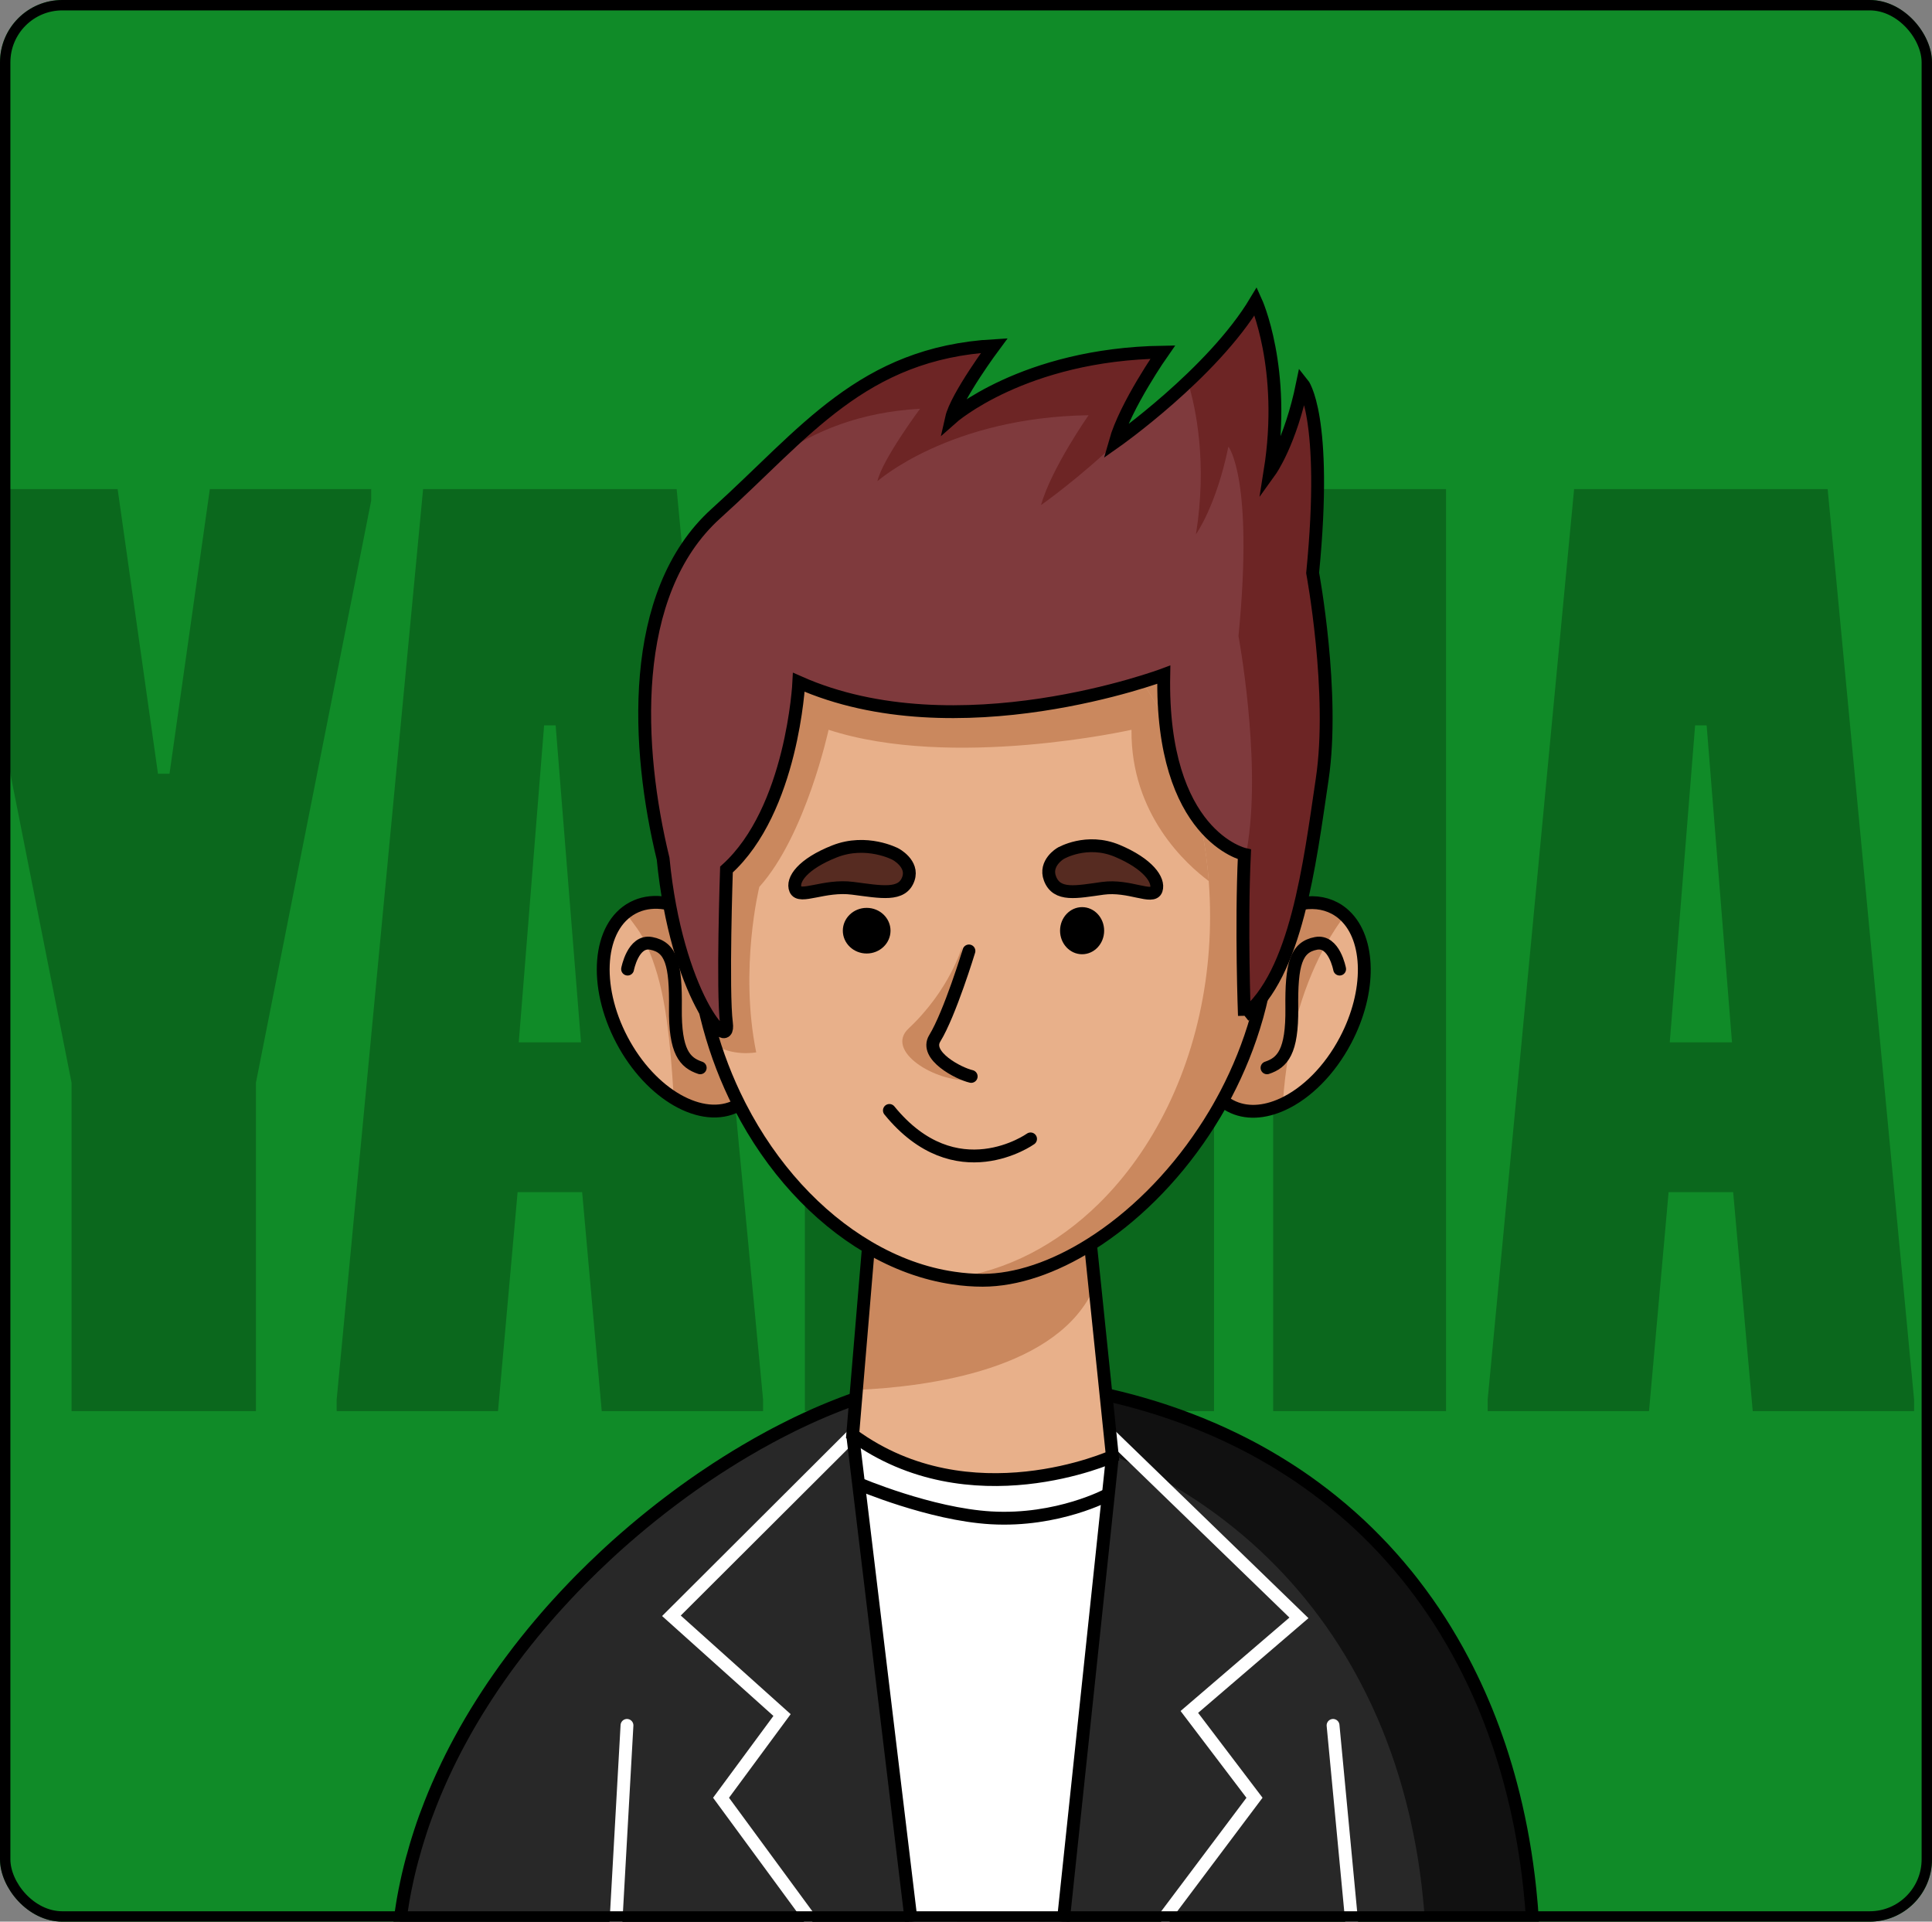 <svg width="372" height="370" viewBox="0 0 372 370" fill="none" xmlns="http://www.w3.org/2000/svg">
<rect x="0" y="0" width="372" height="370" fill="#808080" stroke="none"/>
<g clip-path="url(#clip0_476_1470)">
<rect x="-26" y="-27" width="422" height="422" fill="#108B28"/>
<path d="M40.404 94.172L32.638 148.983H30.419L22.652 94.172H-8.415V96.392L13.776 208.454V271.697H49.281V208.454L71.471 96.392V94.172H40.404ZM81.466 94.172L64.824 269.478V271.697H95.89L99.663 229.535H112.09L115.862 271.697H146.929V269.478L130.286 94.172H81.466ZM99.885 200.687L104.767 139.663H106.986L111.868 200.687H99.885ZM154.978 94.172V271.697H187.154V196.249H201.578V271.697H233.755V94.172H201.578V167.401H187.154V94.172H154.978ZM245.141 94.172V271.697H278.427V94.172H245.141ZM303.089 94.172L286.446 269.478V271.697H317.513L321.285 229.535H333.712L337.484 271.697H368.551V269.478L351.908 94.172H303.089ZM321.507 200.687L326.389 139.663H328.608L333.49 200.687H321.507Z" fill="#0B681D"/>
<path d="M295.084 369.882C284.339 369.895 272.605 369.907 260.259 369.919C248.5 369.932 236.191 369.944 223.666 369.956C217.611 369.956 211.5 369.963 205.383 369.969H204.734C194.952 369.969 185.14 369.981 175.463 369.987H175.012C168.722 369.993 162.487 369.993 156.352 370H118.604C109.261 370 100.462 369.993 92.411 369.987C86.899 369.981 81.746 369.975 77 369.969C77.062 369.468 77.13 368.968 77.204 368.467C77.297 367.825 77.395 367.188 77.501 366.552C77.55 366.243 77.599 365.934 77.655 365.625C77.853 364.525 78.063 363.437 78.304 362.35C78.397 361.917 78.489 361.491 78.588 361.065C78.705 360.577 78.823 360.088 78.94 359.6C79.064 359.112 79.187 358.624 79.317 358.142C79.36 357.981 79.404 357.827 79.447 357.672C79.632 356.98 79.824 356.294 80.028 355.609C80.102 355.361 80.176 355.114 80.25 354.873C80.331 354.589 80.417 354.305 80.51 354.027C80.646 353.569 80.794 353.118 80.942 352.667C81.542 350.857 82.19 349.059 82.889 347.285C83.13 346.674 83.371 346.068 83.624 345.463C84.075 344.375 84.551 343.288 85.039 342.212C85.15 341.965 85.268 341.718 85.379 341.471C85.873 340.408 86.374 339.358 86.899 338.313C87.412 337.288 87.943 336.268 88.493 335.255C89.859 332.721 91.323 330.237 92.868 327.797C93.177 327.308 93.492 326.82 93.807 326.338C94.53 325.232 95.272 324.139 96.025 323.057C96.785 321.97 97.552 320.901 98.343 319.838C98.806 319.214 99.275 318.596 99.745 317.978C99.807 317.892 99.875 317.805 99.943 317.718C100.357 317.187 100.765 316.662 101.179 316.143C101.661 315.537 102.149 314.932 102.643 314.332C103.49 313.307 104.342 312.293 105.207 311.292L106.116 310.254C106.48 309.846 106.839 309.445 107.197 309.049C107.722 308.475 108.241 307.9 108.767 307.338C109.317 306.751 109.866 306.17 110.423 305.589C110.867 305.126 111.312 304.668 111.763 304.211C113.376 302.58 115.014 300.992 116.676 299.447C116.904 299.231 117.133 299.014 117.368 298.804C117.807 298.403 118.245 298.007 118.684 297.606C119.203 297.142 119.722 296.685 120.241 296.228C120.847 295.702 121.452 295.177 122.064 294.658C122.639 294.17 123.219 293.682 123.8 293.206C124.381 292.73 124.962 292.255 125.549 291.785C126.136 291.315 126.723 290.852 127.31 290.395C127.743 290.055 128.175 289.721 128.614 289.394C130.653 287.837 132.704 286.347 134.768 284.926C135.157 284.66 135.547 284.395 135.936 284.135C137.234 283.252 138.537 282.405 139.841 281.583C141.04 280.823 142.245 280.088 143.45 279.377C145.069 278.42 146.681 277.505 148.294 276.64C148.64 276.455 148.986 276.269 149.338 276.084C149.777 275.849 150.216 275.62 150.655 275.404C151.248 275.095 151.847 274.799 152.44 274.502C153.225 274.113 154.016 273.73 154.801 273.371C155.103 273.229 155.406 273.087 155.709 272.951C156.617 272.531 157.526 272.129 158.434 271.746C158.718 271.623 159.009 271.505 159.293 271.388C159.491 271.301 159.694 271.215 159.892 271.141C160.584 270.856 161.27 270.585 161.956 270.319C162.067 270.276 162.178 270.232 162.29 270.195C162.358 270.164 162.419 270.146 162.481 270.121C162.815 269.991 163.149 269.868 163.476 269.75C165.064 269.163 166.634 268.638 168.178 268.168C168.716 268.002 169.26 267.847 169.791 267.699C170.193 267.575 170.594 267.464 170.996 267.365C171.317 267.273 171.645 267.192 171.966 267.112C173.054 266.834 174.129 266.587 175.185 266.377C175.587 266.29 175.976 266.216 176.372 266.148C176.607 266.099 176.841 266.055 177.076 266.018C177.917 265.87 178.751 265.746 179.566 265.647C179.82 265.61 180.073 265.579 180.32 265.555C181.525 265.413 182.699 265.32 183.842 265.283C184.046 265.271 184.25 265.264 184.454 265.258C184.794 265.252 185.134 265.246 185.474 265.246C185.931 265.24 186.382 265.252 186.827 265.264C187.476 265.289 188.131 265.314 188.773 265.345C189.101 265.357 189.422 265.369 189.743 265.388C189.811 265.388 189.873 265.388 189.941 265.4C190.596 265.437 191.251 265.474 191.9 265.518C192.672 265.567 193.445 265.623 194.211 265.691C194.322 265.697 194.427 265.703 194.532 265.715C195.298 265.777 196.058 265.851 196.818 265.925C196.843 265.925 196.862 265.925 196.88 265.932C198.332 266.08 199.772 266.247 201.193 266.432C201.91 266.525 202.621 266.624 203.325 266.729C203.362 266.729 203.393 266.735 203.424 266.741C204.085 266.84 204.74 266.945 205.389 267.05C205.42 267.05 205.457 267.05 205.494 267.069C206.173 267.18 206.853 267.291 207.527 267.415C208.219 267.538 208.905 267.668 209.591 267.804C210.27 267.94 210.95 268.076 211.63 268.218C212.303 268.366 212.977 268.515 213.644 268.669C215.04 268.99 216.412 269.33 217.778 269.695L219.52 270.177C220.132 270.35 220.738 270.529 221.343 270.714C221.541 270.77 221.732 270.832 221.924 270.887C222.412 271.042 222.894 271.19 223.376 271.345C223.994 271.548 224.612 271.752 225.217 271.956C225.224 271.956 225.236 271.956 225.248 271.969C225.872 272.179 226.49 272.395 227.102 272.617C227.714 272.84 228.325 273.069 228.931 273.297C228.95 273.303 228.968 273.31 228.987 273.316C230.426 273.866 231.848 274.44 233.238 275.046C233.312 275.071 233.38 275.101 233.454 275.132C234.14 275.435 234.826 275.738 235.499 276.047C236.216 276.374 236.921 276.708 237.619 277.048C238.317 277.388 239.015 277.734 239.701 278.086C240.294 278.389 240.881 278.698 241.462 279.013C241.629 279.105 241.796 279.192 241.963 279.285C242.556 279.612 243.149 279.946 243.736 280.28C243.742 280.28 243.748 280.286 243.761 280.292C244.422 280.669 245.071 281.058 245.72 281.447C246.368 281.837 247.011 282.238 247.654 282.646C249.569 283.857 251.423 285.13 253.227 286.465C253.826 286.903 254.42 287.355 255.013 287.812C255.507 288.195 256.001 288.584 256.49 288.98C256.582 289.048 256.669 289.122 256.755 289.196C257.33 289.659 257.898 290.135 258.467 290.617C259.029 291.093 259.585 291.581 260.135 292.069C260.166 292.094 260.203 292.125 260.234 292.156C260.753 292.619 261.266 293.089 261.773 293.558C262.31 294.065 262.842 294.572 263.367 295.085C263.892 295.604 264.417 296.123 264.924 296.648C265.437 297.173 265.944 297.704 266.444 298.236C266.945 298.773 267.439 299.317 267.921 299.861C267.946 299.88 267.964 299.904 267.977 299.923C268.452 300.454 268.916 300.986 269.373 301.529C269.843 302.079 270.306 302.635 270.757 303.191C270.776 303.216 270.794 303.235 270.813 303.253C271.171 303.698 271.523 304.143 271.876 304.594C272.011 304.767 272.147 304.934 272.271 305.107C272.685 305.632 273.08 306.164 273.476 306.701C273.915 307.288 274.347 307.888 274.767 308.487C275.62 309.686 276.442 310.909 277.239 312.151C277.622 312.751 277.999 313.356 278.376 313.968C278.413 314.023 278.45 314.085 278.481 314.147C278.846 314.74 279.198 315.333 279.55 315.939C279.915 316.569 280.279 317.206 280.637 317.848C280.644 317.854 280.65 317.861 280.65 317.873C281.008 318.522 281.36 319.177 281.706 319.838C281.984 320.363 282.256 320.895 282.528 321.432C282.794 321.964 283.06 322.501 283.319 323.039C283.554 323.514 283.776 323.99 284.005 324.472C284.036 324.534 284.067 324.596 284.092 324.664C284.308 325.127 284.518 325.591 284.728 326.06C284.833 326.289 284.932 326.517 285.031 326.746C285.21 327.148 285.383 327.556 285.556 327.963C285.766 328.464 285.976 328.958 286.18 329.459C286.662 330.639 287.119 331.831 287.564 333.043C287.774 333.617 287.984 334.192 288.182 334.773C288.349 335.23 288.503 335.7 288.664 336.163C288.714 336.305 288.757 336.447 288.806 336.596C288.961 337.065 289.115 337.541 289.27 338.023C289.504 338.764 289.733 339.506 289.956 340.26C290.277 341.347 290.586 342.441 290.876 343.541C292.39 349.226 293.527 355.133 294.281 361.225C294.33 361.646 294.38 362.072 294.429 362.492C294.485 362.98 294.54 363.468 294.59 363.956C294.683 364.846 294.763 365.736 294.843 366.632C294.855 366.799 294.874 366.972 294.886 367.139C294.961 368.047 295.029 368.962 295.084 369.882Z" fill="#111111"/>
<path d="M274.36 369.888C269.824 369.895 265.116 369.901 260.259 369.907C248.766 369.913 236.445 369.926 223.679 369.938C217.667 369.944 211.549 369.95 205.383 369.956C205.166 369.95 204.95 369.95 204.734 369.956C198.091 369.956 191.381 369.963 184.658 369.969C181.593 369.969 178.528 369.969 175.463 369.969H175.012C168.765 369.975 162.531 369.975 156.339 369.981H154.288C144.389 369.987 134.632 369.987 125.178 369.993H118.604C109.261 369.993 100.462 369.987 92.411 369.981C86.899 369.975 81.746 369.969 77 369.963C77.062 369.462 77.13 368.962 77.204 368.461C77.297 367.818 77.395 367.182 77.501 366.546C77.55 366.237 77.599 365.928 77.655 365.619C77.853 364.519 78.063 363.431 78.304 362.344C78.397 361.911 78.489 361.485 78.588 361.059C78.705 360.57 78.823 360.082 78.94 359.594C79.064 359.106 79.187 358.618 79.317 358.136C79.36 357.975 79.404 357.821 79.447 357.666C79.632 356.974 79.824 356.288 80.028 355.602C80.102 355.355 80.176 355.108 80.25 354.867C80.331 354.583 80.417 354.299 80.51 354.021C80.646 353.563 80.794 353.112 80.942 352.661C81.529 350.851 82.184 349.053 82.889 347.279C83.13 346.667 83.371 346.062 83.624 345.456C84.075 344.369 84.551 343.281 85.039 342.206C85.15 341.959 85.268 341.712 85.379 341.465C85.873 340.402 86.374 339.351 86.899 338.307C87.412 337.281 87.943 336.262 88.493 335.249C89.853 332.715 91.317 330.225 92.868 327.79C93.177 327.302 93.492 326.814 93.807 326.332C94.524 325.226 95.265 324.132 96.025 323.051C96.773 321.964 97.552 320.888 98.343 319.832C98.806 319.208 99.275 318.59 99.745 317.972C99.807 317.885 99.875 317.799 99.943 317.712C100.357 317.181 100.765 316.656 101.179 316.137C101.661 315.531 102.149 314.926 102.643 314.326C103.49 313.3 104.342 312.287 105.207 311.286L106.116 310.248C106.48 309.84 106.839 309.439 107.197 309.043C107.722 308.468 108.241 307.894 108.767 307.331C109.317 306.744 109.866 306.164 110.423 305.583C110.867 305.119 111.312 304.662 111.763 304.205C113.376 302.574 115.014 300.986 116.676 299.441C116.904 299.225 117.133 299.008 117.368 298.798C117.807 298.397 118.245 298.001 118.684 297.599C119.203 297.136 119.722 296.679 120.241 296.222C120.847 295.696 121.452 295.171 122.064 294.652C122.639 294.164 123.219 293.676 123.8 293.2C124.381 292.724 124.962 292.248 125.549 291.779C126.136 291.309 126.723 290.846 127.31 290.389C127.743 290.049 128.175 289.715 128.614 289.387C130.653 287.83 132.704 286.341 134.768 284.92C135.157 284.654 135.547 284.389 135.936 284.129C137.234 283.245 138.537 282.399 139.841 281.577C141.04 280.817 142.245 280.082 143.45 279.371C145.069 278.413 146.681 277.499 148.294 276.634C148.64 276.449 148.986 276.263 149.338 276.078C149.777 275.843 150.216 275.614 150.655 275.398C151.248 275.089 151.847 274.792 152.44 274.496C153.225 274.107 154.016 273.724 154.801 273.365C155.103 273.223 155.406 273.081 155.709 272.945C156.617 272.525 157.526 272.123 158.434 271.74C158.718 271.616 159.009 271.499 159.293 271.382C159.491 271.295 159.694 271.209 159.892 271.134C160.584 270.85 161.27 270.578 161.956 270.313C162.067 270.269 162.178 270.226 162.29 270.189C162.568 270.171 162.846 270.158 163.118 270.152C163.322 270.14 163.526 270.133 163.729 270.127C164.069 270.121 164.409 270.115 164.749 270.115C165.206 270.109 165.657 270.121 166.102 270.133C166.751 270.158 167.406 270.183 168.049 270.214C168.376 270.214 168.697 270.232 169.019 270.251C169.087 270.251 169.148 270.251 169.216 270.263C169.871 270.3 170.526 270.337 171.175 270.374C171.948 270.424 172.72 270.473 173.486 270.541C173.597 270.547 173.702 270.554 173.807 270.566C174.574 270.622 175.334 270.696 176.094 270.764C176.118 270.764 176.137 270.764 176.156 270.77C177.608 270.912 179.047 271.073 180.469 271.246C181.185 271.338 181.896 271.431 182.6 271.53C182.637 271.53 182.668 271.536 182.699 271.542C183.36 271.635 184.015 271.734 184.664 271.839C184.695 271.839 184.732 271.845 184.769 271.857C185.449 271.963 186.129 272.067 186.802 272.185C187.494 272.302 188.18 272.426 188.866 272.556C189.546 272.685 190.225 272.815 190.905 272.951C191.578 273.093 192.252 273.235 192.919 273.377C194.316 273.686 195.688 274.008 197.053 274.36L198.796 274.817C199.407 274.984 200.013 275.151 200.618 275.33C200.816 275.386 201.008 275.441 201.199 275.497C201.687 275.645 202.169 275.781 202.651 275.929C203.269 276.127 203.887 276.319 204.493 276.516C204.499 276.516 204.511 276.523 204.524 276.529C205.148 276.727 205.766 276.93 206.377 277.147C206.989 277.357 207.601 277.573 208.206 277.796C208.225 277.802 208.243 277.808 208.262 277.808C209.702 278.333 211.117 278.883 212.513 279.458C212.587 279.482 212.655 279.513 212.729 279.544C213.415 279.828 214.101 280.119 214.775 280.415C215.492 280.724 216.196 281.046 216.894 281.367C217.592 281.695 218.291 282.022 218.977 282.362C219.57 282.646 220.157 282.943 220.738 283.245C220.892 283.326 221.047 283.4 221.201 283.48L221.238 283.499C221.831 283.814 222.424 284.135 223.011 284.45C223.018 284.45 223.024 284.457 223.036 284.463C223.697 284.821 224.346 285.192 224.995 285.563C225.644 285.933 226.286 286.316 226.929 286.706C228.838 287.861 230.698 289.078 232.502 290.345C233.102 290.765 233.695 291.198 234.288 291.631C234.783 291.995 235.277 292.366 235.765 292.743C235.858 292.811 235.944 292.879 236.031 292.953C236.605 293.392 237.174 293.849 237.742 294.306C238.305 294.763 238.861 295.227 239.411 295.69C239.442 295.715 239.479 295.746 239.51 295.777C240.029 296.215 240.541 296.66 241.048 297.111C241.586 297.593 242.117 298.075 242.642 298.563C243.168 299.058 243.687 299.558 244.199 300.059C245.225 301.06 246.226 302.079 247.196 303.117C247.221 303.136 247.24 303.161 247.252 303.179C247.728 303.686 248.191 304.193 248.648 304.712C249.118 305.237 249.581 305.768 250.033 306.293C250.051 306.318 250.07 306.337 250.088 306.355C250.447 306.782 250.799 307.202 251.151 307.634C251.287 307.795 251.423 307.956 251.546 308.122C251.96 308.623 252.356 309.13 252.751 309.642C253.19 310.199 253.623 310.773 254.043 311.342C254.895 312.485 255.717 313.653 256.514 314.839C256.897 315.408 257.274 315.988 257.651 316.569C257.688 316.625 257.725 316.68 257.756 316.742C258.121 317.305 258.473 317.873 258.825 318.448C259.19 319.053 259.554 319.659 259.913 320.27C259.919 320.277 259.925 320.283 259.925 320.295C260.284 320.913 260.636 321.537 260.982 322.167C261.26 322.668 261.532 323.175 261.804 323.688C262.069 324.194 262.335 324.707 262.595 325.22C262.829 325.671 263.052 326.128 263.28 326.585C263.311 326.647 263.342 326.703 263.367 326.771C263.583 327.21 263.793 327.654 264.003 328.099C264.108 328.316 264.207 328.538 264.306 328.754C264.485 329.137 264.658 329.527 264.831 329.916C265.041 330.392 265.252 330.861 265.455 331.337C265.937 332.468 266.395 333.605 266.84 334.754C267.05 335.304 267.26 335.854 267.457 336.404C267.624 336.843 267.779 337.288 267.939 337.733C267.989 337.868 268.032 338.004 268.082 338.147C268.236 338.591 268.391 339.049 268.545 339.506C268.78 340.21 269.008 340.921 269.231 341.638C269.552 342.676 269.861 343.72 270.152 344.764C271.665 350.19 272.802 355.819 273.556 361.627C273.606 362.029 273.655 362.436 273.705 362.838C273.76 363.302 273.816 363.765 273.865 364.235C273.958 365.081 274.038 365.928 274.119 366.78C274.131 366.941 274.149 367.108 274.162 367.268C274.236 368.14 274.304 369.005 274.36 369.882V369.888Z" fill="#282828"/>
<path d="M214.033 287.577L205.382 369.968C195.236 369.968 185.053 369.981 175.012 369.987L165.317 285.68C165.317 285.68 178.948 291.204 190.645 291.896C202.349 292.582 214.033 287.577 214.033 287.577Z" fill="white"/>
<path d="M214.188 280.427C214.188 280.427 202.534 284.876 192.252 284.883C175.81 284.883 164.31 277.338 164.31 277.338L165.317 285.686C165.317 285.686 180.345 291.902 191.387 292.322C205.061 292.841 213.415 287.737 213.415 287.737L214.188 280.427Z" fill="white"/>
<path d="M295.084 369.882C284.339 369.895 272.605 369.907 260.259 369.919C248.5 369.932 236.191 369.944 223.666 369.956C217.611 369.956 211.5 369.963 205.383 369.969H204.734C194.952 369.969 185.14 369.981 175.463 369.987H175.012C168.722 369.993 162.487 369.993 156.352 370H118.604C109.261 370 100.462 369.993 92.411 369.987C86.899 369.981 81.746 369.975 77 369.969C77.062 369.468 77.13 368.968 77.204 368.467C77.297 367.825 77.395 367.188 77.501 366.552C77.55 366.243 77.599 365.934 77.655 365.625C77.853 364.525 78.063 363.437 78.304 362.35C78.397 361.917 78.489 361.491 78.588 361.065C78.705 360.577 78.823 360.088 78.94 359.6C79.064 359.112 79.187 358.624 79.317 358.142C79.36 357.981 79.404 357.827 79.447 357.672C79.496 357.518 79.54 357.363 79.583 357.209C79.725 356.671 79.873 356.14 80.028 355.609C80.102 355.361 80.176 355.114 80.25 354.873C80.331 354.589 80.417 354.305 80.51 354.027C80.646 353.569 80.794 353.118 80.942 352.667C81.529 350.857 82.184 349.059 82.889 347.285C83.13 346.674 83.371 346.068 83.624 345.463C84.075 344.375 84.551 343.288 85.039 342.212C85.15 341.965 85.268 341.718 85.379 341.471C85.873 340.408 86.374 339.358 86.899 338.313C87.412 337.288 87.943 336.268 88.493 335.255C89.853 332.721 91.317 330.231 92.868 327.797C93.177 327.308 93.492 326.82 93.807 326.338C94.524 325.232 95.265 324.139 96.025 323.057C96.773 321.97 97.552 320.895 98.343 319.838C98.806 319.214 99.275 318.596 99.745 317.978C99.807 317.892 99.875 317.805 99.943 317.719C100.357 317.187 100.765 316.662 101.179 316.143C101.661 315.537 102.149 314.932 102.643 314.332C103.49 313.307 104.342 312.293 105.207 311.292L106.116 310.254C106.48 309.846 106.839 309.445 107.197 309.049C107.722 308.475 108.241 307.9 108.767 307.338C109.317 306.751 109.866 306.17 110.423 305.589C110.867 305.126 111.312 304.668 111.763 304.211C113.376 302.58 115.014 300.992 116.676 299.447C116.904 299.231 117.133 299.014 117.368 298.804C117.807 298.403 118.245 298.007 118.684 297.606C119.203 297.142 119.722 296.685 120.241 296.228C120.847 295.702 121.452 295.177 122.064 294.658C122.639 294.17 123.219 293.682 123.8 293.206C124.381 292.73 124.962 292.255 125.549 291.785C126.136 291.315 126.723 290.852 127.31 290.395C127.743 290.055 128.175 289.721 128.614 289.394C130.653 287.837 132.704 286.347 134.768 284.926C135.157 284.66 135.547 284.395 135.936 284.135C137.234 283.252 138.537 282.405 139.841 281.583C141.04 280.823 142.245 280.088 143.45 279.377C145.069 278.42 146.681 277.505 148.294 276.64C148.64 276.455 148.986 276.269 149.338 276.084C149.777 275.849 150.216 275.62 150.655 275.404C151.248 275.095 151.847 274.799 152.44 274.502C153.225 274.113 154.016 273.73 154.801 273.371C155.103 273.229 155.406 273.087 155.709 272.951C156.617 272.531 157.526 272.129 158.434 271.746C158.718 271.623 159.009 271.505 159.293 271.388C159.491 271.301 159.694 271.215 159.892 271.141C160.584 270.856 161.27 270.585 161.956 270.319C162.067 270.276 162.178 270.232 162.29 270.195C162.358 270.164 162.419 270.146 162.481 270.121C162.815 269.991 163.149 269.868 163.476 269.75C165.064 269.163 166.634 268.638 168.178 268.168C168.716 268.002 169.26 267.847 169.791 267.699C170.193 267.575 170.594 267.464 170.996 267.365C171.317 267.273 171.645 267.192 171.966 267.112C173.054 266.834 174.129 266.587 175.185 266.377C175.587 266.29 175.976 266.216 176.372 266.148C176.607 266.099 176.841 266.055 177.076 266.018C177.917 265.87 178.751 265.746 179.566 265.647C179.82 265.61 180.073 265.579 180.32 265.555C181.525 265.413 182.699 265.32 183.842 265.283C184.046 265.271 184.25 265.264 184.454 265.258C184.794 265.252 185.134 265.246 185.474 265.246C185.931 265.24 186.382 265.252 186.827 265.264C187.476 265.289 188.131 265.314 188.773 265.345C189.101 265.357 189.422 265.369 189.743 265.388C189.811 265.388 189.873 265.388 189.941 265.4C190.596 265.437 191.251 265.474 191.9 265.518C192.672 265.567 193.445 265.623 194.211 265.691C194.322 265.697 194.427 265.703 194.532 265.715C195.298 265.777 196.058 265.851 196.818 265.925C196.843 265.925 196.862 265.925 196.88 265.932C198.332 266.074 199.772 266.241 201.193 266.432C201.91 266.525 202.621 266.624 203.325 266.729C203.362 266.729 203.393 266.735 203.424 266.741C204.085 266.84 204.74 266.945 205.389 267.05C205.42 267.05 205.457 267.05 205.494 267.069C206.173 267.18 206.853 267.291 207.527 267.415C208.219 267.538 208.905 267.668 209.591 267.804C210.27 267.94 210.95 268.076 211.63 268.218C212.303 268.366 212.977 268.515 213.644 268.669C215.04 268.99 216.412 269.33 217.778 269.695L219.52 270.177C220.132 270.35 220.738 270.529 221.343 270.714C221.541 270.77 221.732 270.832 221.924 270.887C222.412 271.042 222.894 271.19 223.376 271.345C223.994 271.548 224.612 271.752 225.217 271.956C225.224 271.956 225.236 271.956 225.248 271.969C225.872 272.179 226.49 272.395 227.102 272.617C227.714 272.84 228.325 273.069 228.931 273.297C228.95 273.303 228.968 273.31 228.987 273.316C230.426 273.866 231.848 274.44 233.238 275.046C233.312 275.071 233.38 275.101 233.454 275.132C234.14 275.435 234.826 275.738 235.499 276.047C236.216 276.374 236.921 276.708 237.619 277.048C238.317 277.388 239.015 277.734 239.701 278.086C240.294 278.389 240.881 278.698 241.462 279.013C241.629 279.105 241.796 279.192 241.963 279.285C242.556 279.612 243.149 279.946 243.736 280.28C243.742 280.28 243.748 280.286 243.761 280.292C244.422 280.669 245.071 281.058 245.72 281.447C246.368 281.837 247.011 282.238 247.654 282.646C249.569 283.857 251.423 285.13 253.227 286.465C253.826 286.903 254.42 287.355 255.013 287.812C255.507 288.195 256.001 288.584 256.49 288.98C256.582 289.048 256.669 289.122 256.755 289.196C257.33 289.659 257.898 290.135 258.467 290.617C259.029 291.093 259.585 291.581 260.135 292.069C260.166 292.094 260.203 292.125 260.234 292.156C260.753 292.619 261.266 293.089 261.773 293.558C262.31 294.065 262.842 294.572 263.367 295.085C263.892 295.604 264.417 296.123 264.924 296.648C265.437 297.173 265.944 297.704 266.444 298.236C266.945 298.773 267.439 299.317 267.921 299.861C267.946 299.88 267.964 299.904 267.977 299.923C268.452 300.454 268.916 300.986 269.373 301.529C269.843 302.079 270.306 302.635 270.757 303.191C270.776 303.216 270.794 303.235 270.813 303.253C271.171 303.698 271.523 304.143 271.876 304.594C272.011 304.767 272.147 304.934 272.271 305.107C272.685 305.632 273.08 306.164 273.476 306.701C273.915 307.288 274.347 307.888 274.767 308.487C275.62 309.686 276.442 310.909 277.239 312.151C277.622 312.751 277.999 313.356 278.376 313.968C278.413 314.023 278.45 314.085 278.481 314.147C278.846 314.74 279.198 315.333 279.55 315.939C279.915 316.569 280.279 317.206 280.637 317.848C280.644 317.854 280.65 317.861 280.65 317.873C281.008 318.522 281.36 319.177 281.706 319.838C281.984 320.363 282.256 320.895 282.528 321.432C282.794 321.964 283.06 322.501 283.319 323.039C283.554 323.514 283.776 323.99 284.005 324.472C284.036 324.534 284.067 324.596 284.092 324.664C284.308 325.127 284.518 325.591 284.728 326.06C284.833 326.289 284.932 326.517 285.031 326.746C285.21 327.148 285.383 327.556 285.556 327.963C285.766 328.464 285.976 328.958 286.18 329.459C286.662 330.639 287.119 331.831 287.564 333.043C287.774 333.617 287.984 334.192 288.182 334.773C288.349 335.23 288.503 335.7 288.664 336.163C288.714 336.305 288.757 336.447 288.806 336.596C288.961 337.065 289.115 337.541 289.27 338.023C289.504 338.764 289.733 339.506 289.956 340.26C290.277 341.347 290.586 342.441 290.876 343.541C292.39 349.226 293.527 355.133 294.281 361.225C294.33 361.646 294.38 362.072 294.429 362.492C294.485 362.98 294.54 363.468 294.59 363.956C294.683 364.846 294.763 365.736 294.843 366.632C294.856 366.799 294.874 366.972 294.886 367.139C294.961 368.047 295.029 368.962 295.084 369.882Z" stroke="black" stroke-width="2.472" stroke-miterlimit="10"/>
<path d="M213.761 276.288L250.107 311.509L229.005 329.62L241.549 346.143L223.636 370" stroke="white" stroke-width="2.472" stroke-miterlimit="10"/>
<path d="M164.18 276.288L129.281 311.107L150.58 330.219L138.834 346.143L156.352 370" stroke="white" stroke-width="2.472" stroke-miterlimit="10"/>
<path d="M256.675 332.208L260.259 369.999" stroke="white" stroke-width="2.472" stroke-miterlimit="10" stroke-linecap="round"/>
<path d="M120.723 332.208L118.604 369.999" stroke="white" stroke-width="2.472" stroke-miterlimit="10" stroke-linecap="round"/>
<path d="M164.18 276.288L175.463 370" stroke="black" stroke-width="2.472" stroke-miterlimit="10"/>
<path d="M214.188 280.428L204.721 370" stroke="black" stroke-width="2.472" stroke-miterlimit="10"/>
<path d="M165.311 285.68C165.311 285.68 179.097 291.568 190.812 292.248C203.72 292.996 213.409 287.737 213.409 287.737" stroke="black" stroke-width="2.472" stroke-miterlimit="10"/>
<path d="M214.824 279.216C214.101 279.606 213.366 280.014 212.606 280.452C198.869 288.392 174.388 284.549 165.577 277.628C164.94 277.128 164.279 276.677 163.605 276.269L164.019 272.067L164.909 262.947L167.665 234.715H209.467L210.801 245.806L214.187 273.94L214.824 279.216Z" fill="#E8B08A"/>
<path d="M210.801 247.641C204.035 263.67 178.831 267.019 164.909 267.618L167.665 234.715H209.467L210.801 247.641Z" fill="#CA885E"/>
<path d="M164.18 276.288L167.665 234.715H209.467L214.187 280.428C214.187 280.428 186.802 292.817 164.18 276.288Z" stroke="black" stroke-width="2.472" stroke-miterlimit="10"/>
<path d="M259.084 200.284C255.989 206.167 251.515 210.529 246.998 212.606C243.445 214.249 239.861 214.478 236.908 212.921C236.506 212.711 236.129 212.47 235.771 212.204C230.104 208.033 229.573 197.374 234.788 187.481C236.846 183.57 239.521 180.326 242.407 177.984C247.27 174.03 252.751 172.627 256.965 174.845C257.688 175.228 258.349 175.698 258.936 176.26C263.805 180.827 264.028 190.905 259.084 200.284Z" fill="#E8B08A"/>
<path d="M258.936 176.26C257.817 177.743 256.551 179.622 255.265 181.926C251.632 188.47 247.894 198.455 246.998 212.606C243.445 214.249 239.861 214.478 236.907 212.921C236.506 212.711 236.129 212.47 235.771 212.204C237.544 202.917 240.244 189.026 242.407 177.984C247.27 174.03 252.751 172.627 256.965 174.845C257.688 175.228 258.349 175.698 258.936 176.26Z" fill="#CA885E"/>
<path d="M259.084 200.284C255.989 206.167 251.515 210.529 246.998 212.606C243.445 214.249 239.861 214.478 236.908 212.921C236.506 212.711 236.129 212.47 235.771 212.204C230.104 208.033 229.573 197.374 234.788 187.481C236.846 183.57 239.521 180.326 242.407 177.984C247.27 174.03 252.751 172.627 256.965 174.845C257.688 175.228 258.349 175.698 258.936 176.26C263.805 180.827 264.028 190.905 259.084 200.284Z" stroke="black" stroke-width="2.472" stroke-miterlimit="10"/>
<path d="M257.941 186.592C257.941 186.592 256.903 180.994 253.418 181.636C249.519 182.359 248.636 185.671 248.734 194.106C248.833 202.54 246.93 204.604 243.958 205.599" stroke="black" stroke-width="2.472" stroke-miterlimit="10" stroke-linecap="round"/>
<path d="M141.932 212.876C148.641 209.341 149.588 197.951 144.048 187.435C138.508 176.919 128.579 171.259 121.87 174.793C115.161 178.327 114.214 189.717 119.753 200.234C125.293 210.75 135.223 216.41 141.932 212.876Z" fill="#E8B08A"/>
<path d="M120.815 176.261C121.934 177.744 123.41 179.518 124.486 181.927C127.835 189.41 128.854 197.369 129.75 211.519C133.303 213.163 139.89 214.479 142.844 212.922C143.245 212.712 143.622 212.471 143.981 212.205C142.207 202.918 139.507 189.027 137.344 177.985C132.481 174.031 127 172.628 122.786 174.846C122.063 175.229 121.402 175.699 120.815 176.261Z" fill="#CA885E"/>
<path d="M141.932 212.876C148.641 209.341 149.588 197.951 144.048 187.435C138.508 176.919 128.579 171.259 121.87 174.793C115.161 178.327 114.214 189.717 119.753 200.234C125.293 210.75 135.223 216.41 141.932 212.876Z" stroke="black" stroke-width="2.472" stroke-miterlimit="10"/>
<path d="M120.84 186.592C120.84 186.592 121.878 180.994 125.363 181.636C129.262 182.359 130.146 185.671 130.047 194.106C129.948 202.54 131.851 204.604 134.823 205.599" stroke="black" stroke-width="2.472" stroke-miterlimit="10" stroke-linecap="round"/>
<path d="M244.706 176.341V176.44C244.706 177.045 244.7 177.645 244.681 178.244C244.669 178.844 244.644 179.443 244.613 180.036C244.347 185.622 243.445 190.751 242.055 195.595C242.024 195.694 241.999 195.799 241.968 195.892C240.492 200.958 238.49 205.716 236.117 210.369C235.87 210.87 235.61 211.37 235.344 211.864C234.875 212.754 234.393 213.638 233.905 214.521C233.88 214.559 233.862 214.602 233.837 214.639L233.701 214.849L231.822 217.815L231.668 218.062C226.292 227.677 218.377 235.147 210.109 240.016C210.078 240.035 210.054 240.053 210.023 240.066C202.873 244.261 195.465 246.511 189.218 246.511C187.24 246.511 185.288 246.381 183.366 246.121C182.551 246.016 181.741 245.886 180.938 245.732C180.734 245.695 180.53 245.652 180.326 245.608C180.073 245.559 179.826 245.51 179.578 245.448C179.486 245.429 179.393 245.411 179.306 245.386C179.004 245.324 178.701 245.25 178.398 245.17C178.021 245.083 177.65 244.984 177.286 244.879C177.101 244.83 176.915 244.78 176.736 244.725C176.458 244.644 176.18 244.564 175.902 244.471C175.383 244.317 174.876 244.144 174.369 243.965C173.986 243.835 173.603 243.693 173.226 243.551C172.818 243.396 172.411 243.236 172.009 243.069C171.138 242.71 170.279 242.327 169.432 241.919C169.099 241.759 168.759 241.592 168.431 241.419C168.067 241.24 167.708 241.048 167.35 240.851C167.288 240.82 167.226 240.783 167.165 240.752C167.14 240.733 167.109 240.721 167.084 240.708C166.849 240.579 166.621 240.455 166.392 240.319C166.151 240.183 165.916 240.047 165.682 239.905C165.367 239.726 165.064 239.534 164.755 239.343C164.532 239.207 164.316 239.071 164.094 238.923C161.844 237.483 159.682 235.852 157.624 234.041C157.315 233.775 157.019 233.504 156.716 233.232C156.413 232.954 156.104 232.669 155.807 232.379C155.505 232.095 155.208 231.804 154.911 231.508C154.615 231.211 154.318 230.915 154.028 230.612C153.737 230.309 153.447 230.006 153.163 229.691C152.872 229.382 152.594 229.073 152.31 228.752C151.76 228.134 151.223 227.504 150.691 226.861C150.407 226.515 150.129 226.169 149.851 225.811C149.585 225.471 149.319 225.131 149.06 224.785C148.837 224.488 148.609 224.179 148.38 223.877C148.084 223.463 147.787 223.049 147.497 222.628C147.385 222.468 147.274 222.301 147.163 222.14C147.163 222.14 147.159 222.136 147.151 222.128C147.033 221.955 146.916 221.776 146.798 221.603C146.557 221.238 146.316 220.867 146.075 220.497C145.841 220.132 145.606 219.755 145.377 219.378C145.142 219.001 144.914 218.624 144.691 218.241C144.463 217.858 144.24 217.475 144.024 217.086C143.802 216.697 143.585 216.307 143.375 215.912C143.017 215.251 142.671 214.577 142.337 213.897C142.232 213.681 142.115 213.477 142.003 213.261C141.954 213.156 141.898 213.045 141.849 212.933C141.744 212.717 141.639 212.501 141.54 212.285C141.392 211.976 141.25 211.661 141.101 211.345C140.866 210.833 140.638 210.314 140.415 209.788C140.236 209.368 140.057 208.942 139.884 208.515C139.705 208.089 139.538 207.663 139.371 207.23C139.204 206.798 139.037 206.359 138.877 205.926C138.716 205.488 138.562 205.049 138.407 204.604C138.253 204.165 138.098 203.72 137.956 203.276C137.808 202.831 137.666 202.38 137.524 201.929C137.246 201.026 136.98 200.118 136.733 199.197C136.479 198.277 136.245 197.35 136.028 196.411C135.973 196.163 135.911 195.91 135.855 195.663C135.855 195.651 135.849 195.644 135.849 195.632C135.812 195.465 135.775 195.298 135.738 195.132C135.719 195.07 135.707 195.002 135.695 194.94C135.596 194.489 135.503 194.032 135.41 193.574C135.318 193.099 135.225 192.623 135.138 192.141C135.052 191.665 134.972 191.183 134.891 190.695C134.811 190.213 134.737 189.725 134.663 189.243C134.514 188.267 134.391 187.284 134.286 186.295C134.243 185.894 134.199 185.492 134.156 185.084C134.131 184.806 134.107 184.528 134.082 184.25C134.051 183.947 134.026 183.651 134.008 183.348C133.921 182.298 133.859 181.241 133.816 180.178C133.798 179.814 133.785 179.443 133.779 179.072C133.767 178.757 133.761 178.448 133.754 178.133C133.742 177.571 133.736 177.008 133.736 176.44C133.736 176.335 133.736 176.23 133.742 176.125C133.736 175.946 133.736 175.766 133.742 175.587C133.742 175.278 133.748 174.975 133.754 174.673C133.761 174.197 133.773 173.721 133.791 173.245C133.798 173.115 133.804 172.992 133.81 172.868C133.822 172.621 133.829 172.374 133.841 172.127C133.847 171.88 133.859 171.632 133.878 171.392C133.94 170.329 134.014 169.278 134.113 168.228C134.144 167.876 134.181 167.523 134.218 167.171C134.23 167.048 134.243 166.918 134.255 166.788C134.28 166.609 134.298 166.424 134.323 166.244C134.323 166.201 134.329 166.158 134.335 166.115C134.416 165.416 134.502 164.712 134.601 164.02C134.607 163.995 134.613 163.964 134.613 163.94C134.681 163.47 134.755 163 134.83 162.531C134.897 162.092 134.972 161.647 135.052 161.208C135.132 160.77 135.206 160.325 135.293 159.892C135.386 159.404 135.485 158.922 135.583 158.44C135.577 158.428 135.583 158.415 135.59 158.409C135.701 157.896 135.812 157.384 135.929 156.877C136.028 156.451 136.127 156.024 136.226 155.598C136.275 155.4 136.325 155.202 136.38 155.005C136.541 154.356 136.714 153.719 136.893 153.083C137.073 152.446 137.258 151.81 137.449 151.186C137.524 150.945 137.598 150.71 137.672 150.475C137.795 150.086 137.919 149.697 138.049 149.314C138.209 148.826 138.376 148.337 138.549 147.849C138.753 147.268 138.969 146.694 139.186 146.119C139.328 145.736 139.476 145.353 139.631 144.976C139.779 144.605 139.927 144.235 140.082 143.864C140.329 143.283 140.576 142.702 140.829 142.127C141.027 141.683 141.231 141.244 141.435 140.805C141.627 140.397 141.824 139.989 142.022 139.582C142.053 139.508 142.09 139.433 142.133 139.353C142.337 138.939 142.547 138.531 142.757 138.123C142.862 137.901 142.98 137.685 143.103 137.462C143.221 137.246 143.338 137.03 143.456 136.813C143.696 136.369 143.95 135.924 144.197 135.479C144.432 135.065 144.673 134.657 144.914 134.255C145.587 133.131 146.292 132.031 147.015 130.956C147.225 130.641 147.441 130.332 147.657 130.023C147.874 129.714 148.09 129.405 148.312 129.102L148.98 128.194C149.418 127.613 149.869 127.032 150.327 126.47C150.351 126.445 150.37 126.42 150.388 126.396C150.599 126.13 150.821 125.864 151.037 125.605C151.056 125.586 151.068 125.568 151.08 125.549C151.235 125.364 151.389 125.184 151.544 125.005C151.618 124.913 151.698 124.826 151.779 124.733C152.273 124.165 152.774 123.609 153.28 123.059C153.515 122.805 153.756 122.552 154.003 122.299C154.257 122.033 154.51 121.774 154.763 121.52C155.499 120.779 156.252 120.062 157.019 119.376C157.074 119.327 157.13 119.277 157.179 119.228C157.426 119.012 157.674 118.789 157.927 118.579C158.199 118.344 158.471 118.109 158.743 117.887C159.292 117.43 159.842 116.985 160.405 116.552C160.689 116.336 160.967 116.126 161.251 115.916C161.282 115.891 161.319 115.866 161.35 115.842C161.603 115.656 161.851 115.477 162.11 115.298C163.253 114.476 164.427 113.716 165.626 113.012C165.91 112.839 166.201 112.672 166.491 112.505C166.516 112.493 166.528 112.486 166.528 112.486C166.849 112.301 167.177 112.122 167.498 111.949C168.314 111.51 169.142 111.096 169.97 110.707C170.211 110.596 170.452 110.484 170.693 110.373C171.181 110.157 171.675 109.947 172.163 109.749C172.442 109.632 172.72 109.521 173.004 109.415C173.245 109.323 173.486 109.23 173.727 109.137C173.974 109.051 174.215 108.964 174.456 108.884C174.629 108.822 174.796 108.767 174.963 108.705C175.136 108.649 175.309 108.594 175.475 108.544C175.599 108.501 175.723 108.458 175.852 108.421C176.217 108.309 176.582 108.198 176.946 108.093C177.366 107.976 177.786 107.858 178.213 107.753C178.423 107.698 178.633 107.642 178.849 107.593C179.059 107.543 179.276 107.494 179.486 107.45C179.887 107.358 180.289 107.277 180.691 107.197C180.734 107.185 180.783 107.179 180.833 107.166C181.185 107.098 181.543 107.036 181.902 106.981C182.39 106.894 182.878 106.82 183.366 106.758C183.848 106.69 184.33 106.635 184.812 106.585C186.264 106.443 187.735 106.369 189.218 106.369C189.428 106.369 189.632 106.369 189.842 106.375C189.978 106.369 190.114 106.369 190.25 106.382C190.466 106.388 190.688 106.394 190.905 106.4C191.417 106.419 191.93 106.45 192.437 106.487C192.573 106.487 192.709 106.499 192.845 106.517C193.314 106.555 193.778 106.598 194.241 106.653C194.797 106.709 195.347 106.783 195.891 106.87C196.151 106.907 196.404 106.95 196.663 106.993C196.948 107.036 197.238 107.086 197.522 107.148C197.751 107.191 197.98 107.234 198.208 107.284C198.276 107.284 198.338 107.302 198.406 107.327C198.888 107.426 199.364 107.531 199.84 107.648C199.889 107.661 199.945 107.673 199.994 107.685C200.513 107.815 201.026 107.951 201.539 108.099C201.78 108.167 202.015 108.241 202.256 108.309C202.812 108.476 203.355 108.655 203.899 108.847C204.159 108.933 204.412 109.026 204.672 109.119C204.931 109.212 205.191 109.31 205.45 109.409C205.642 109.483 205.833 109.564 206.019 109.638C206.63 109.879 207.242 110.138 207.841 110.41C208.058 110.509 208.274 110.608 208.484 110.707C209.479 111.17 210.455 111.671 211.419 112.202C211.438 112.208 211.45 112.215 211.469 112.227C211.944 112.493 212.42 112.771 212.89 113.049C213.372 113.333 213.847 113.63 214.317 113.932C214.54 114.074 214.756 114.217 214.972 114.365C217.549 116.07 220.008 118.023 222.325 120.204C223.481 121.292 224.605 122.435 225.693 123.634C226.026 123.998 226.354 124.369 226.675 124.74C226.768 124.845 226.861 124.95 226.947 125.055C227.238 125.395 227.528 125.747 227.818 126.099C228.158 126.513 228.498 126.939 228.826 127.366C228.844 127.378 228.85 127.39 228.856 127.403C229.122 127.749 229.388 128.089 229.647 128.441C229.789 128.632 229.932 128.824 230.068 129.015C230.315 129.355 230.562 129.695 230.803 130.047C231.112 130.48 231.408 130.925 231.711 131.37C231.73 131.401 231.748 131.425 231.767 131.45C232.063 131.907 232.36 132.365 232.657 132.834C232.867 133.168 233.077 133.508 233.281 133.847C233.756 134.62 234.214 135.405 234.652 136.202C234.813 136.492 234.974 136.783 235.128 137.073C235.227 137.252 235.32 137.425 235.406 137.598C235.499 137.765 235.585 137.932 235.672 138.099C235.734 138.216 235.796 138.334 235.851 138.457C235.944 138.63 236.03 138.803 236.111 138.97C236.296 139.322 236.469 139.681 236.642 140.039C237.143 141.071 237.618 142.115 238.069 143.178C238.31 143.728 238.539 144.29 238.761 144.852C238.786 144.908 238.811 144.964 238.829 145.019C239.009 145.464 239.182 145.915 239.355 146.366C239.46 146.644 239.559 146.922 239.664 147.201C239.744 147.435 239.83 147.67 239.911 147.905C240.047 148.276 240.176 148.653 240.3 149.036C240.343 149.153 240.38 149.27 240.417 149.388C240.553 149.783 240.683 150.185 240.807 150.593C241.326 152.23 241.795 153.899 242.209 155.598C242.327 156.08 242.444 156.562 242.549 157.044C242.58 157.149 242.599 157.254 242.623 157.359C242.716 157.761 242.803 158.168 242.883 158.576C242.926 158.768 242.969 158.965 243.007 159.163C243.081 159.528 243.149 159.892 243.217 160.257C243.309 160.751 243.402 161.245 243.482 161.746C243.575 162.296 243.668 162.852 243.748 163.408C243.865 164.181 243.97 164.959 244.063 165.738C244.137 166.325 244.199 166.918 244.261 167.511C244.261 167.591 244.279 167.672 244.286 167.758C244.31 167.999 244.329 168.234 244.354 168.469C244.366 168.605 244.378 168.741 244.384 168.883C244.415 169.204 244.44 169.525 244.465 169.853C244.49 170.174 244.508 170.496 244.527 170.817C244.545 171.027 244.557 171.243 244.564 171.453C244.595 171.911 244.613 172.368 244.632 172.831C244.656 173.357 244.669 173.894 244.681 174.425C244.7 175.062 244.706 175.698 244.706 176.341Z" fill="#CA885E"/>
<path d="M232.996 176.44C232.996 180.691 232.694 184.856 232.119 188.897C232.119 188.916 232.113 188.934 232.113 188.953C229.635 206.298 222.109 221.424 211.512 231.811C203.572 239.603 193.908 244.731 183.366 246.122C182.551 246.017 181.741 245.887 180.938 245.732C180.734 245.695 180.53 245.652 180.326 245.609C180.073 245.559 179.826 245.51 179.578 245.448C179.486 245.43 179.393 245.411 179.306 245.386C179.004 245.325 178.701 245.25 178.398 245.17C178.021 245.084 177.65 244.985 177.286 244.88C177.101 244.83 176.915 244.781 176.736 244.725C176.458 244.645 176.18 244.564 175.902 244.472C175.383 244.317 174.876 244.144 174.369 243.965C173.986 243.835 173.603 243.693 173.226 243.551C172.818 243.397 172.411 243.236 172.009 243.069C171.138 242.711 170.279 242.328 169.432 241.92C169.099 241.759 168.759 241.592 168.431 241.419C168.067 241.24 167.708 241.049 167.35 240.851C167.029 240.678 166.707 240.505 166.392 240.319C166.151 240.184 165.916 240.048 165.682 239.905C165.367 239.726 165.064 239.535 164.755 239.343C164.532 239.207 164.316 239.071 164.094 238.923C161.844 237.483 159.682 235.852 157.624 234.042C157.315 233.776 157.019 233.504 156.716 233.232C156.413 232.954 156.104 232.67 155.807 232.379C155.505 232.095 155.208 231.805 154.911 231.508C154.615 231.212 154.318 230.915 154.028 230.612C153.737 230.309 153.447 230.007 153.163 229.692C152.872 229.383 152.594 229.074 152.31 228.752C151.76 228.134 151.223 227.504 150.691 226.861C150.407 226.515 150.129 226.169 149.851 225.811C149.585 225.471 149.319 225.131 149.06 224.785C148.837 224.489 148.609 224.18 148.38 223.877C148.084 223.463 147.787 223.049 147.497 222.629C147.385 222.468 147.274 222.301 147.163 222.141C147.163 222.141 147.159 222.136 147.151 222.128C147.033 221.955 146.916 221.776 146.798 221.603C146.557 221.238 146.316 220.868 146.075 220.497C145.841 220.132 145.606 219.756 145.377 219.379C145.142 219.002 144.914 218.625 144.691 218.242C144.463 217.859 144.24 217.475 144.024 217.086C143.802 216.697 143.585 216.308 143.375 215.912C142.733 214.732 142.121 213.521 141.54 212.285C141.392 211.976 141.25 211.661 141.101 211.346C140.866 210.833 140.638 210.314 140.415 209.789C140.236 209.368 140.057 208.942 139.884 208.516C139.705 208.089 139.538 207.663 139.371 207.231C139.204 206.798 139.037 206.359 138.877 205.927C138.716 205.488 138.562 205.049 138.407 204.604C138.253 204.166 138.098 203.721 137.956 203.276C137.826 202.881 137.697 202.473 137.567 202.071C137.554 202.022 137.536 201.978 137.524 201.929C137.246 201.027 136.98 200.118 136.733 199.198C136.479 198.277 136.245 197.35 136.028 196.411C135.929 195.985 135.831 195.558 135.738 195.132C135.719 195.07 135.707 195.002 135.695 194.94C135.596 194.489 135.503 194.032 135.41 193.575C135.318 193.099 135.225 192.623 135.138 192.141C135.052 191.665 134.972 191.183 134.891 190.695C134.811 190.213 134.737 189.725 134.663 189.243C134.521 188.267 134.397 187.284 134.286 186.296C134.243 185.894 134.199 185.493 134.156 185.085C134.131 184.807 134.107 184.529 134.082 184.251C134.051 183.948 134.026 183.651 134.008 183.348C133.921 182.298 133.859 181.241 133.816 180.179C133.798 179.845 133.785 179.511 133.779 179.171C133.767 178.825 133.761 178.479 133.754 178.133C133.742 177.571 133.736 177.009 133.736 176.44C133.736 175.872 133.742 175.26 133.754 174.673C133.761 174.197 133.773 173.721 133.791 173.246C133.798 173.116 133.804 172.992 133.81 172.869C133.829 172.374 133.847 171.88 133.878 171.392C133.94 170.329 134.014 169.279 134.113 168.228C134.372 165.398 134.768 162.611 135.293 159.893C135.386 159.404 135.485 158.923 135.583 158.441C135.583 158.434 135.59 158.422 135.59 158.41C135.701 157.897 135.812 157.384 135.929 156.877C136.028 156.445 136.127 156.018 136.232 155.586C136.282 155.394 136.331 155.197 136.38 155.005C136.708 153.714 137.066 152.441 137.449 151.186C137.524 150.945 137.598 150.711 137.672 150.476C137.795 150.086 137.919 149.697 138.049 149.314C138.209 148.826 138.376 148.338 138.549 147.85C138.753 147.269 138.969 146.694 139.186 146.12C139.328 145.736 139.476 145.353 139.631 144.976C139.779 144.606 139.927 144.235 140.082 143.864C140.329 143.283 140.576 142.702 140.829 142.128C141.027 141.683 141.231 141.244 141.435 140.805C141.627 140.398 141.824 139.99 142.022 139.582C142.059 139.508 142.102 139.428 142.133 139.353C142.337 138.939 142.547 138.532 142.757 138.124C142.986 137.679 143.221 137.246 143.456 136.814C143.696 136.369 143.95 135.924 144.197 135.479C144.432 135.065 144.673 134.657 144.914 134.256C145.587 133.131 146.292 132.031 147.015 130.956C147.225 130.641 147.441 130.332 147.657 130.023C147.874 129.714 148.09 129.405 148.312 129.102L148.98 128.194C149.424 127.613 149.869 127.039 150.327 126.47C150.351 126.445 150.37 126.421 150.388 126.396C150.599 126.13 150.821 125.864 151.037 125.605C151.056 125.586 151.068 125.568 151.08 125.549C151.315 125.271 151.544 124.999 151.779 124.734C152.273 124.165 152.774 123.609 153.28 123.059C153.515 122.806 153.756 122.553 154.003 122.299C154.257 122.033 154.51 121.774 154.763 121.521C155.499 120.779 156.252 120.069 157.019 119.376C157.074 119.327 157.13 119.278 157.179 119.228C157.426 119.012 157.674 118.789 157.927 118.579C158.199 118.345 158.471 118.11 158.743 117.887C159.292 117.43 159.842 116.985 160.405 116.553C160.689 116.336 160.967 116.126 161.251 115.916C161.535 115.706 161.82 115.502 162.11 115.298C163.259 114.483 164.427 113.723 165.626 113.012C165.923 112.833 166.225 112.66 166.528 112.487C166.849 112.301 167.177 112.122 167.498 111.949C168.314 111.511 169.142 111.097 169.97 110.707C170.211 110.596 170.452 110.485 170.693 110.374C171.181 110.157 171.675 109.947 172.163 109.749C172.442 109.632 172.72 109.521 173.004 109.416C173.486 109.224 173.974 109.051 174.456 108.884C174.796 108.761 175.136 108.65 175.475 108.545C175.599 108.501 175.723 108.458 175.852 108.421C176.217 108.31 176.582 108.199 176.946 108.093C177.366 107.976 177.786 107.859 178.213 107.754C178.633 107.642 179.059 107.544 179.486 107.451C179.887 107.358 180.289 107.278 180.691 107.197C180.734 107.185 180.783 107.179 180.833 107.167C181.185 107.099 181.543 107.037 181.902 106.981C182.39 106.895 182.878 106.821 183.366 106.759C189.459 107.568 195.255 109.614 200.593 112.703C218.16 122.868 230.803 144.272 232.737 169.637C232.91 171.874 232.996 174.142 232.996 176.44Z" fill="#E8B08A"/>
<path d="M232.737 169.637C228.529 166.51 217.703 156.871 217.864 140.515C217.864 140.515 183.428 148.276 159.54 140.515C159.54 140.515 155.159 160.819 146.205 170.768C146.205 170.768 142.319 186.494 145.606 202.621C145.606 202.621 140.873 203.535 137.215 200.897C137.202 200.848 137.542 201.978 137.53 201.929C137.252 201.027 136.986 200.118 136.739 199.198C136.485 198.277 136.251 197.35 136.034 196.411C135.936 195.985 135.837 195.558 135.744 195.132C135.725 195.07 135.713 195.002 135.701 194.94C135.602 194.489 135.509 194.032 135.416 193.575C135.324 193.099 135.231 192.623 135.145 192.141C135.058 191.665 134.978 191.183 134.897 190.695C134.817 190.213 134.743 189.725 134.669 189.243C134.527 188.267 134.403 187.284 134.292 186.296C134.249 185.894 134.205 185.493 134.162 185.085C134.137 184.807 134.113 184.529 134.088 184.251C134.057 183.948 134.032 183.651 134.014 183.348C133.927 182.298 133.866 181.241 133.822 180.179C133.804 179.845 133.791 179.511 133.785 179.171C133.773 178.825 133.767 178.479 133.76 178.133C133.748 177.571 133.742 177.009 133.742 176.44C133.742 175.872 133.748 175.26 133.76 174.673C133.767 174.197 133.779 173.721 133.798 173.246C133.804 173.116 133.81 172.992 133.816 172.869C133.835 172.374 133.853 171.88 133.884 171.392C133.946 170.329 134.02 169.279 134.119 168.228C134.378 165.398 134.774 162.611 135.299 159.893C135.392 159.404 135.491 158.923 135.589 158.441C135.589 158.434 135.596 158.422 135.596 158.41C135.707 157.897 135.818 157.384 135.936 156.877C136.034 156.445 136.133 156.018 136.238 155.586C136.288 155.394 136.337 155.197 136.387 155.005C136.714 153.714 137.072 152.441 137.456 151.186C137.53 150.945 137.604 150.711 137.678 150.476C137.802 150.086 137.925 149.697 138.055 149.314C138.216 148.826 138.382 148.338 138.555 147.85C138.759 147.269 138.976 146.694 139.192 146.12C139.334 145.736 139.482 145.353 139.637 144.976C139.785 144.606 139.933 144.235 140.088 143.864C140.335 143.283 140.582 142.702 140.836 142.128C141.033 141.683 141.237 141.244 141.441 140.805C141.633 140.398 141.83 139.99 142.028 139.582C142.065 139.508 142.108 139.428 142.139 139.353C142.343 138.939 142.553 138.532 142.763 138.124C142.992 137.679 143.227 137.246 143.462 136.814C143.703 136.369 143.956 135.924 144.203 135.479C144.438 135.065 144.679 134.657 144.92 134.256C145.593 133.131 146.298 132.031 147.021 130.956C147.231 130.641 147.447 130.332 147.663 130.023C147.88 129.714 148.096 129.405 148.318 129.102L148.986 128.194C149.431 127.613 149.876 127.039 150.333 126.47C150.357 126.445 150.376 126.421 150.395 126.396C150.605 126.13 150.827 125.864 151.043 125.605C151.062 125.586 151.074 125.568 151.087 125.549C151.321 125.271 151.55 124.999 151.785 124.734C152.279 124.165 152.78 123.609 153.286 123.059C153.521 122.806 153.762 122.553 154.009 122.299C154.263 122.033 154.516 121.774 154.769 121.521C155.505 120.779 156.258 120.069 157.025 119.376C157.08 119.327 157.136 119.278 157.185 119.228C157.433 119.012 157.68 118.789 157.933 118.579C158.205 118.345 158.477 118.11 158.749 117.887C159.299 117.43 159.849 116.985 160.411 116.553C160.695 116.336 160.973 116.126 161.257 115.916C161.542 115.706 161.826 115.502 162.116 115.298C163.266 114.483 164.433 113.723 165.632 113.012C165.929 112.833 166.231 112.66 166.534 112.487C166.856 112.301 167.183 112.122 167.504 111.949C168.32 111.511 169.148 111.097 169.976 110.707C170.217 110.596 170.458 110.485 170.699 110.374C171.187 110.157 171.681 109.947 172.17 109.749C172.448 109.632 172.726 109.521 173.01 109.416C173.492 109.224 173.98 109.051 174.462 108.884C174.802 108.761 175.142 108.65 175.482 108.545C175.605 108.501 175.729 108.458 175.858 108.421C176.223 108.31 176.588 108.199 176.952 108.093C177.372 107.976 177.793 107.859 178.219 107.754C178.639 107.642 179.065 107.544 179.492 107.451C179.893 107.358 180.295 107.278 180.697 107.197C180.74 107.185 180.789 107.179 180.839 107.167C181.191 107.099 181.549 107.037 181.908 106.981C182.396 106.895 182.884 106.821 183.372 106.759C189.465 107.568 195.261 109.614 200.599 112.703C218.167 122.868 230.809 144.272 232.743 169.637H232.737Z" fill="#CA885E"/>
<path d="M244.706 176.341V176.44C244.706 177.046 244.7 177.645 244.681 178.244C244.669 178.844 244.644 179.443 244.613 180.036C244.335 185.406 243.439 190.615 242.055 195.595C242.024 195.694 241.999 195.799 241.969 195.892C240.498 201.088 238.484 206.032 236.068 210.654C235.845 211.074 235.623 211.488 235.394 211.902C234.912 212.792 234.418 213.663 233.905 214.522C233.837 214.633 233.769 214.744 233.701 214.849C233.102 215.857 232.471 216.845 231.822 217.815C225.718 227.034 218.012 234.536 210.054 239.547C210.029 239.566 210.004 239.584 209.979 239.596C202.948 244.021 195.718 246.499 189.218 246.505C187.339 246.505 185.467 246.363 183.607 246.084C177.966 245.269 172.429 243.224 167.214 240.159C167.214 240.159 167.165 240.134 167.146 240.116C157.278 234.301 148.566 224.841 142.516 213.076C142.448 212.94 142.38 212.81 142.312 212.674C139.934 207.991 137.981 202.942 136.541 197.622C135.034 192.073 134.094 186.228 133.816 180.179C133.798 179.814 133.785 179.443 133.779 179.072C133.742 178.195 133.73 177.318 133.73 176.434C133.73 176.329 133.73 176.224 133.736 176.119C133.73 175.94 133.73 175.76 133.736 175.581C133.736 175.377 133.748 175.173 133.748 174.97C133.748 174.871 133.748 174.772 133.748 174.673C133.754 174.197 133.767 173.721 133.785 173.246C133.792 172.869 133.81 172.498 133.835 172.127C133.841 171.88 133.853 171.633 133.872 171.392C133.903 170.854 133.94 170.317 133.977 169.785C134.002 169.445 134.033 169.099 134.063 168.76C134.076 168.58 134.088 168.401 134.107 168.228C134.138 167.876 134.175 167.524 134.212 167.172C134.224 167.048 134.236 166.918 134.249 166.788C134.311 166.208 134.379 165.633 134.453 165.064C134.502 164.712 134.545 164.366 134.595 164.02C134.601 163.996 134.607 163.965 134.607 163.94C134.657 163.619 134.7 163.297 134.749 162.976C134.799 162.63 134.854 162.284 134.916 161.944C134.959 161.697 135.003 161.45 135.046 161.209C135.12 160.764 135.2 160.331 135.287 159.893C135.38 159.404 135.478 158.922 135.577 158.441C135.571 158.428 135.577 158.416 135.583 158.41C135.775 157.464 135.991 156.525 136.22 155.598C136.269 155.4 136.319 155.203 136.374 155.005C136.535 154.356 136.708 153.72 136.887 153.083C137.066 152.447 137.252 151.81 137.443 151.186C137.456 151.155 137.462 151.118 137.474 151.087C137.623 150.612 137.771 150.142 137.925 149.672C137.962 149.555 137.999 149.431 138.043 149.314C138.055 149.277 138.067 149.24 138.08 149.203C138.222 148.77 138.37 148.338 138.525 147.905C138.531 147.887 138.537 147.868 138.543 147.85C138.58 147.745 138.617 147.646 138.654 147.547C138.895 146.873 139.143 146.206 139.402 145.545C139.476 145.353 139.544 145.162 139.625 144.976C139.773 144.606 139.921 144.235 140.076 143.864C140.323 143.283 140.57 142.702 140.823 142.128C141.021 141.683 141.225 141.244 141.429 140.805C141.62 140.398 141.818 139.99 142.016 139.582C142.047 139.508 142.084 139.434 142.127 139.353C142.331 138.939 142.541 138.532 142.751 138.124C142.856 137.901 142.974 137.685 143.097 137.463C143.215 137.246 143.332 137.03 143.449 136.814C143.69 136.369 143.944 135.924 144.191 135.479C144.426 135.065 144.667 134.657 144.908 134.256C144.988 134.126 145.068 134.002 145.149 133.873C145.365 133.52 145.581 133.168 145.797 132.822C145.927 132.612 146.063 132.408 146.199 132.198C146.459 131.79 146.724 131.382 146.996 130.987C147.002 130.981 147.009 130.968 147.015 130.962C147.225 130.647 147.441 130.338 147.657 130.029C147.713 129.949 147.775 129.862 147.83 129.782C148.01 129.535 148.183 129.282 148.362 129.034L148.98 128.2C149.054 128.101 149.134 128.002 149.214 127.904C149.523 127.496 149.845 127.094 150.16 126.692C150.215 126.624 150.271 126.55 150.327 126.482C150.351 126.458 150.37 126.433 150.389 126.408C150.444 126.34 150.5 126.272 150.555 126.204C150.864 125.827 151.173 125.45 151.488 125.086C151.507 125.061 151.525 125.036 151.55 125.018C151.624 124.925 151.705 124.839 151.785 124.746C151.81 124.715 151.834 124.69 151.859 124.666C152.304 124.153 152.761 123.646 153.219 123.152C153.243 123.127 153.262 123.102 153.287 123.078C153.348 123.01 153.416 122.942 153.484 122.874C153.898 122.435 154.312 122.003 154.732 121.582C154.745 121.57 154.757 121.558 154.769 121.545C154.819 121.496 154.868 121.453 154.912 121.403C155.548 120.773 156.197 120.155 156.852 119.556C156.907 119.506 156.963 119.451 157.025 119.395C157.08 119.346 157.136 119.296 157.186 119.247C157.204 119.228 157.229 119.21 157.247 119.191C158.217 118.326 159.218 117.498 160.238 116.707C160.294 116.664 160.355 116.614 160.411 116.565C160.479 116.516 160.541 116.466 160.609 116.417C161.023 116.102 161.443 115.793 161.863 115.49C161.95 115.428 162.03 115.366 162.116 115.311C162.129 115.298 162.141 115.292 162.153 115.286C162.623 114.952 163.099 114.625 163.581 114.31C163.772 114.186 163.964 114.056 164.155 113.939C164.613 113.648 165.076 113.358 165.54 113.08C165.57 113.061 165.601 113.043 165.632 113.024C165.904 112.858 166.182 112.697 166.46 112.542C166.707 112.4 166.961 112.264 167.208 112.128C167.307 112.073 167.406 112.017 167.505 111.962C167.708 111.85 167.919 111.745 168.129 111.64C168.475 111.461 168.827 111.282 169.179 111.109C169.445 110.979 169.71 110.843 169.976 110.72C170.217 110.608 170.458 110.497 170.699 110.386C171.694 109.929 172.707 109.521 173.733 109.15C174.141 108.996 174.555 108.847 174.969 108.718C175.142 108.662 175.315 108.606 175.482 108.557C175.605 108.514 175.729 108.47 175.859 108.433C175.995 108.39 176.137 108.353 176.273 108.31C176.742 108.168 177.218 108.032 177.694 107.908C177.867 107.859 178.04 107.809 178.219 107.766C178.429 107.71 178.639 107.655 178.855 107.605C179.51 107.445 180.165 107.309 180.827 107.179C180.827 107.179 180.833 107.179 180.839 107.179C180.845 107.179 180.851 107.179 180.864 107.179C182.167 106.926 183.49 106.734 184.824 106.604C186.277 106.456 187.747 106.382 189.23 106.382C189.44 106.382 189.644 106.382 189.854 106.394C189.99 106.388 190.126 106.388 190.262 106.4C190.478 106.407 190.701 106.413 190.917 106.419C191.43 106.431 191.943 106.462 192.449 106.505C192.585 106.505 192.721 106.518 192.857 106.536C193.327 106.567 193.79 106.61 194.254 106.672C194.81 106.728 195.36 106.802 195.904 106.888C196.163 106.926 196.416 106.969 196.676 107.012C196.96 107.055 197.251 107.105 197.535 107.167C197.763 107.21 197.992 107.253 198.221 107.303C198.289 107.303 198.35 107.321 198.418 107.346C198.9 107.445 199.376 107.55 199.852 107.667C199.901 107.679 199.957 107.692 200.006 107.704C200.526 107.834 201.038 107.97 201.551 108.118C201.792 108.186 202.027 108.26 202.268 108.328C202.824 108.495 203.368 108.674 203.912 108.866C204.171 108.952 204.424 109.045 204.684 109.138C204.944 109.23 205.203 109.329 205.463 109.428C205.654 109.502 205.846 109.583 206.031 109.657C206.643 109.898 207.255 110.157 207.854 110.429C208.07 110.528 208.286 110.627 208.496 110.726C209.491 111.183 210.468 111.683 211.432 112.221C211.45 112.227 211.462 112.233 211.481 112.246C211.957 112.511 212.433 112.79 212.902 113.068C213.613 113.482 214.311 113.92 215.003 114.384C217.574 116.089 220.027 118.042 222.338 120.223C223.499 121.304 224.624 122.447 225.705 123.652C226.039 124.017 226.366 124.388 226.688 124.758C226.78 124.863 226.873 124.968 226.96 125.074C227.25 125.413 227.54 125.766 227.831 126.118C228.171 126.532 228.51 126.958 228.838 127.385C228.857 127.397 228.863 127.409 228.869 127.422C229.135 127.768 229.4 128.107 229.66 128.46C229.802 128.651 229.944 128.843 230.08 129.034C230.327 129.374 230.574 129.714 230.815 130.066C231.124 130.499 231.421 130.944 231.724 131.389C231.742 131.419 231.761 131.444 231.779 131.469C232.076 131.926 232.372 132.383 232.669 132.853C232.879 133.187 233.089 133.526 233.293 133.866C233.769 134.639 234.226 135.424 234.665 136.221C234.826 136.511 234.986 136.801 235.141 137.092C235.24 137.271 235.332 137.444 235.419 137.617C235.518 137.79 235.61 137.969 235.691 138.142C235.759 138.254 235.814 138.365 235.864 138.476C235.956 138.649 236.043 138.822 236.123 138.989C236.309 139.341 236.482 139.699 236.655 140.058C237.155 141.09 237.631 142.134 238.082 143.197C238.323 143.747 238.551 144.309 238.774 144.871C238.799 144.927 238.823 144.983 238.842 145.038C239.021 145.483 239.194 145.934 239.367 146.385C239.472 146.663 239.571 146.941 239.676 147.219C239.756 147.454 239.843 147.689 239.923 147.924C240.059 148.294 240.189 148.671 240.313 149.055C240.356 149.172 240.393 149.289 240.43 149.407C240.566 149.802 240.696 150.204 240.819 150.612C241.338 152.249 241.808 153.917 242.222 155.617C242.339 156.099 242.457 156.581 242.562 157.063C242.593 157.168 242.611 157.273 242.636 157.378C242.729 157.779 242.815 158.187 242.895 158.595C242.939 158.787 242.982 158.984 243.019 159.182C243.093 159.547 243.161 159.911 243.229 160.276C243.322 160.77 243.414 161.264 243.495 161.765C243.587 162.315 243.68 162.871 243.76 163.427C243.878 164.199 243.983 164.978 244.076 165.757C244.15 166.344 244.212 166.937 244.273 167.53C244.273 167.61 244.292 167.691 244.298 167.777C244.323 168.018 244.341 168.253 244.36 168.494C244.378 168.63 244.391 168.766 244.397 168.902C244.428 169.223 244.452 169.544 244.477 169.872C244.502 170.193 244.52 170.514 244.539 170.836C244.558 171.046 244.57 171.262 244.576 171.472C244.607 171.929 244.626 172.387 244.644 172.85C244.669 173.375 244.681 173.913 244.694 174.444C244.712 175.081 244.718 175.717 244.718 176.36L244.706 176.341Z" stroke="black" stroke-width="2.472" stroke-miterlimit="10"/>
<path d="M185.238 182.31C185.238 182.31 182.897 190.571 174.938 198.035C170.328 202.361 180.011 208.385 186.826 207.99L181.803 204.808L179.072 202.219L180.209 199.086L184.713 187.994L185.238 182.316V182.31Z" fill="#CA885E"/>
<path d="M186.567 183.096C186.567 183.096 182.897 195.176 179.986 199.921C177.935 203.264 184.627 206.718 187 207.256" stroke="black" stroke-width="2.472" stroke-miterlimit="10" stroke-linecap="round"/>
<path d="M198.431 219.286C198.431 219.286 184.077 229.55 171.249 213.806" stroke="black" stroke-width="2.472" stroke-miterlimit="10" stroke-linecap="round"/>
<path d="M208.355 183.732C210.699 183.732 212.6 181.701 212.6 179.197C212.6 176.692 210.699 174.661 208.355 174.661C206.01 174.661 204.11 176.692 204.11 179.197C204.11 181.701 206.01 183.732 208.355 183.732Z" fill="black"/>
<path d="M166.874 183.589C169.41 183.589 171.466 181.622 171.466 179.196C171.466 176.77 169.41 174.803 166.874 174.803C164.339 174.803 162.283 176.77 162.283 179.196C162.283 181.622 164.339 183.589 166.874 183.589Z" fill="black"/>
<path d="M172.405 164.441C172.405 164.441 166.856 161.494 160.689 163.928C154.522 166.363 152.397 169.44 153.175 171.263C153.991 173.166 158.693 170.324 164.168 171.028C169.643 171.732 173.727 172.61 174.907 169.199C175.921 166.27 172.411 164.441 172.411 164.441H172.405Z" fill="#562B21"/>
<path d="M172.405 164.441C172.405 164.441 166.856 161.494 160.689 163.928C154.522 166.363 152.397 169.44 153.175 171.263C153.991 173.166 158.693 170.324 164.168 171.028C169.643 171.732 173.727 172.61 174.907 169.199C175.921 166.27 172.411 164.441 172.411 164.441H172.405Z" stroke="black" stroke-width="2.472" stroke-miterlimit="10"/>
<path d="M204.208 164.317C204.208 164.317 209.213 161.339 215.139 163.829C221.065 166.325 223.252 169.458 222.634 171.312C221.991 173.246 217.413 170.335 212.334 171.04C207.261 171.738 203.491 172.622 202.169 169.149C201.038 166.171 204.202 164.317 204.202 164.317H204.208Z" fill="#562B21"/>
<path d="M204.208 164.317C204.208 164.317 209.213 161.339 215.139 163.829C221.065 166.325 223.252 169.458 222.634 171.312C221.991 173.246 217.413 170.335 212.334 171.04C207.261 171.738 203.491 172.622 202.169 169.149C201.038 166.171 204.202 164.317 204.202 164.317H204.208Z" stroke="black" stroke-width="2.472" stroke-miterlimit="10"/>
<path d="M254.747 149.97C252.294 166.536 249.754 187.619 239.757 195.559C239.757 195.559 239.157 180.074 239.676 166.449C239.701 165.794 239.726 165.146 239.757 164.503C239.757 164.503 223.636 160.962 224.235 129.906C224.235 129.906 184.423 144.915 153.967 131.365C153.967 131.365 153.608 138.742 151.192 147.306C149.196 154.369 145.792 162.235 140.033 167.419C140.033 167.419 139.236 190.807 140.033 197.036C140.719 202.393 133.087 194.366 129.318 175.458C128.7 172.375 128.194 168.995 127.835 165.337C122.713 144.297 120.921 114.279 138.043 98.856C142.134 95.167 145.878 91.479 149.548 87.981C149.548 87.981 149.555 87.981 149.561 87.981C161.233 76.853 172.207 67.671 191.585 66.558C191.585 66.558 184.3 76.352 183.367 80.517C183.367 80.517 197.158 68.221 224.031 67.806C224.031 67.806 216.869 78.02 214.88 85.108C214.88 85.108 215.078 84.966 215.448 84.7C217.209 83.421 222.826 79.232 228.758 73.627C233.565 69.092 238.589 63.617 241.95 58.013C241.95 58.013 247.864 70.933 244.706 90.731C244.706 90.731 248.611 85.312 250.953 73.85C250.953 73.85 255.884 79.893 252.9 110.325C252.9 110.325 257.2 133.404 254.747 149.976V149.97Z" fill="#6D2525"/>
<path d="M240.313 162.111C240.103 163.526 239.893 164.978 239.676 166.449C239.701 165.794 239.726 165.145 239.757 164.503C239.757 164.503 223.636 160.962 224.235 129.906C224.235 129.906 184.423 144.915 153.967 131.364C153.967 131.364 153.608 138.742 151.192 147.306C149.196 154.369 145.792 162.235 140.033 167.419C140.033 167.419 139.236 190.807 140.033 197.035C140.719 202.393 133.087 194.366 129.318 175.458C128.7 172.375 128.194 168.995 127.835 165.337C122.713 144.297 120.921 114.279 138.043 98.856C142.134 95.167 145.878 91.478 149.548 87.981C149.548 87.981 149.555 87.981 149.561 87.981C157.062 82.883 165.62 79.361 177.157 78.7C177.157 78.7 169.871 88.494 168.938 92.659C168.938 92.659 182.73 80.362 209.603 79.948C209.603 79.948 202.441 90.162 200.445 97.249C200.445 97.249 207.867 92.047 215.448 84.7C217.209 83.421 222.826 79.231 228.758 73.627C230.297 78.725 232.465 89.149 230.278 102.872C230.278 102.872 234.183 97.454 236.525 85.991C236.525 85.991 241.456 92.034 238.465 122.466C238.465 122.466 242.766 145.545 240.313 162.117V162.111Z" fill="#7F3A3D"/>
<path d="M239.608 195.559C239.608 195.559 238.947 178.554 239.608 164.503C239.608 164.503 223.487 160.962 224.08 129.906C224.08 129.906 184.269 144.909 153.812 131.364C153.812 131.364 152.619 155.957 139.878 167.419C139.878 167.419 139.081 190.807 139.878 197.035C140.675 203.264 130.214 191.388 127.681 165.337C122.558 144.297 120.766 114.273 137.888 98.85C155.005 83.427 165.954 68.004 191.436 66.546C191.436 66.546 184.151 76.34 183.212 80.51C183.212 80.51 197.01 68.214 223.883 67.8C223.883 67.8 216.715 78.014 214.725 85.095C214.725 85.095 233.435 71.965 241.796 58C241.796 58 247.709 70.921 244.552 90.718C244.552 90.718 248.457 85.299 250.799 73.837C250.799 73.837 255.73 79.88 252.745 110.312C252.745 110.312 257.046 133.397 254.593 149.963C252.14 166.529 249.6 187.612 239.608 195.552V195.559Z" stroke="black" stroke-width="2.472" stroke-miterlimit="10"/>
</g>
<rect x="1" y="1" width="370" height="368" rx="11" stroke="black" stroke-width="2"/>
<defs>
<clipPath id="clip0_476_1470">
<rect width="372" height="370" rx="12" fill="white"/>
</clipPath>
</defs>
</svg>
